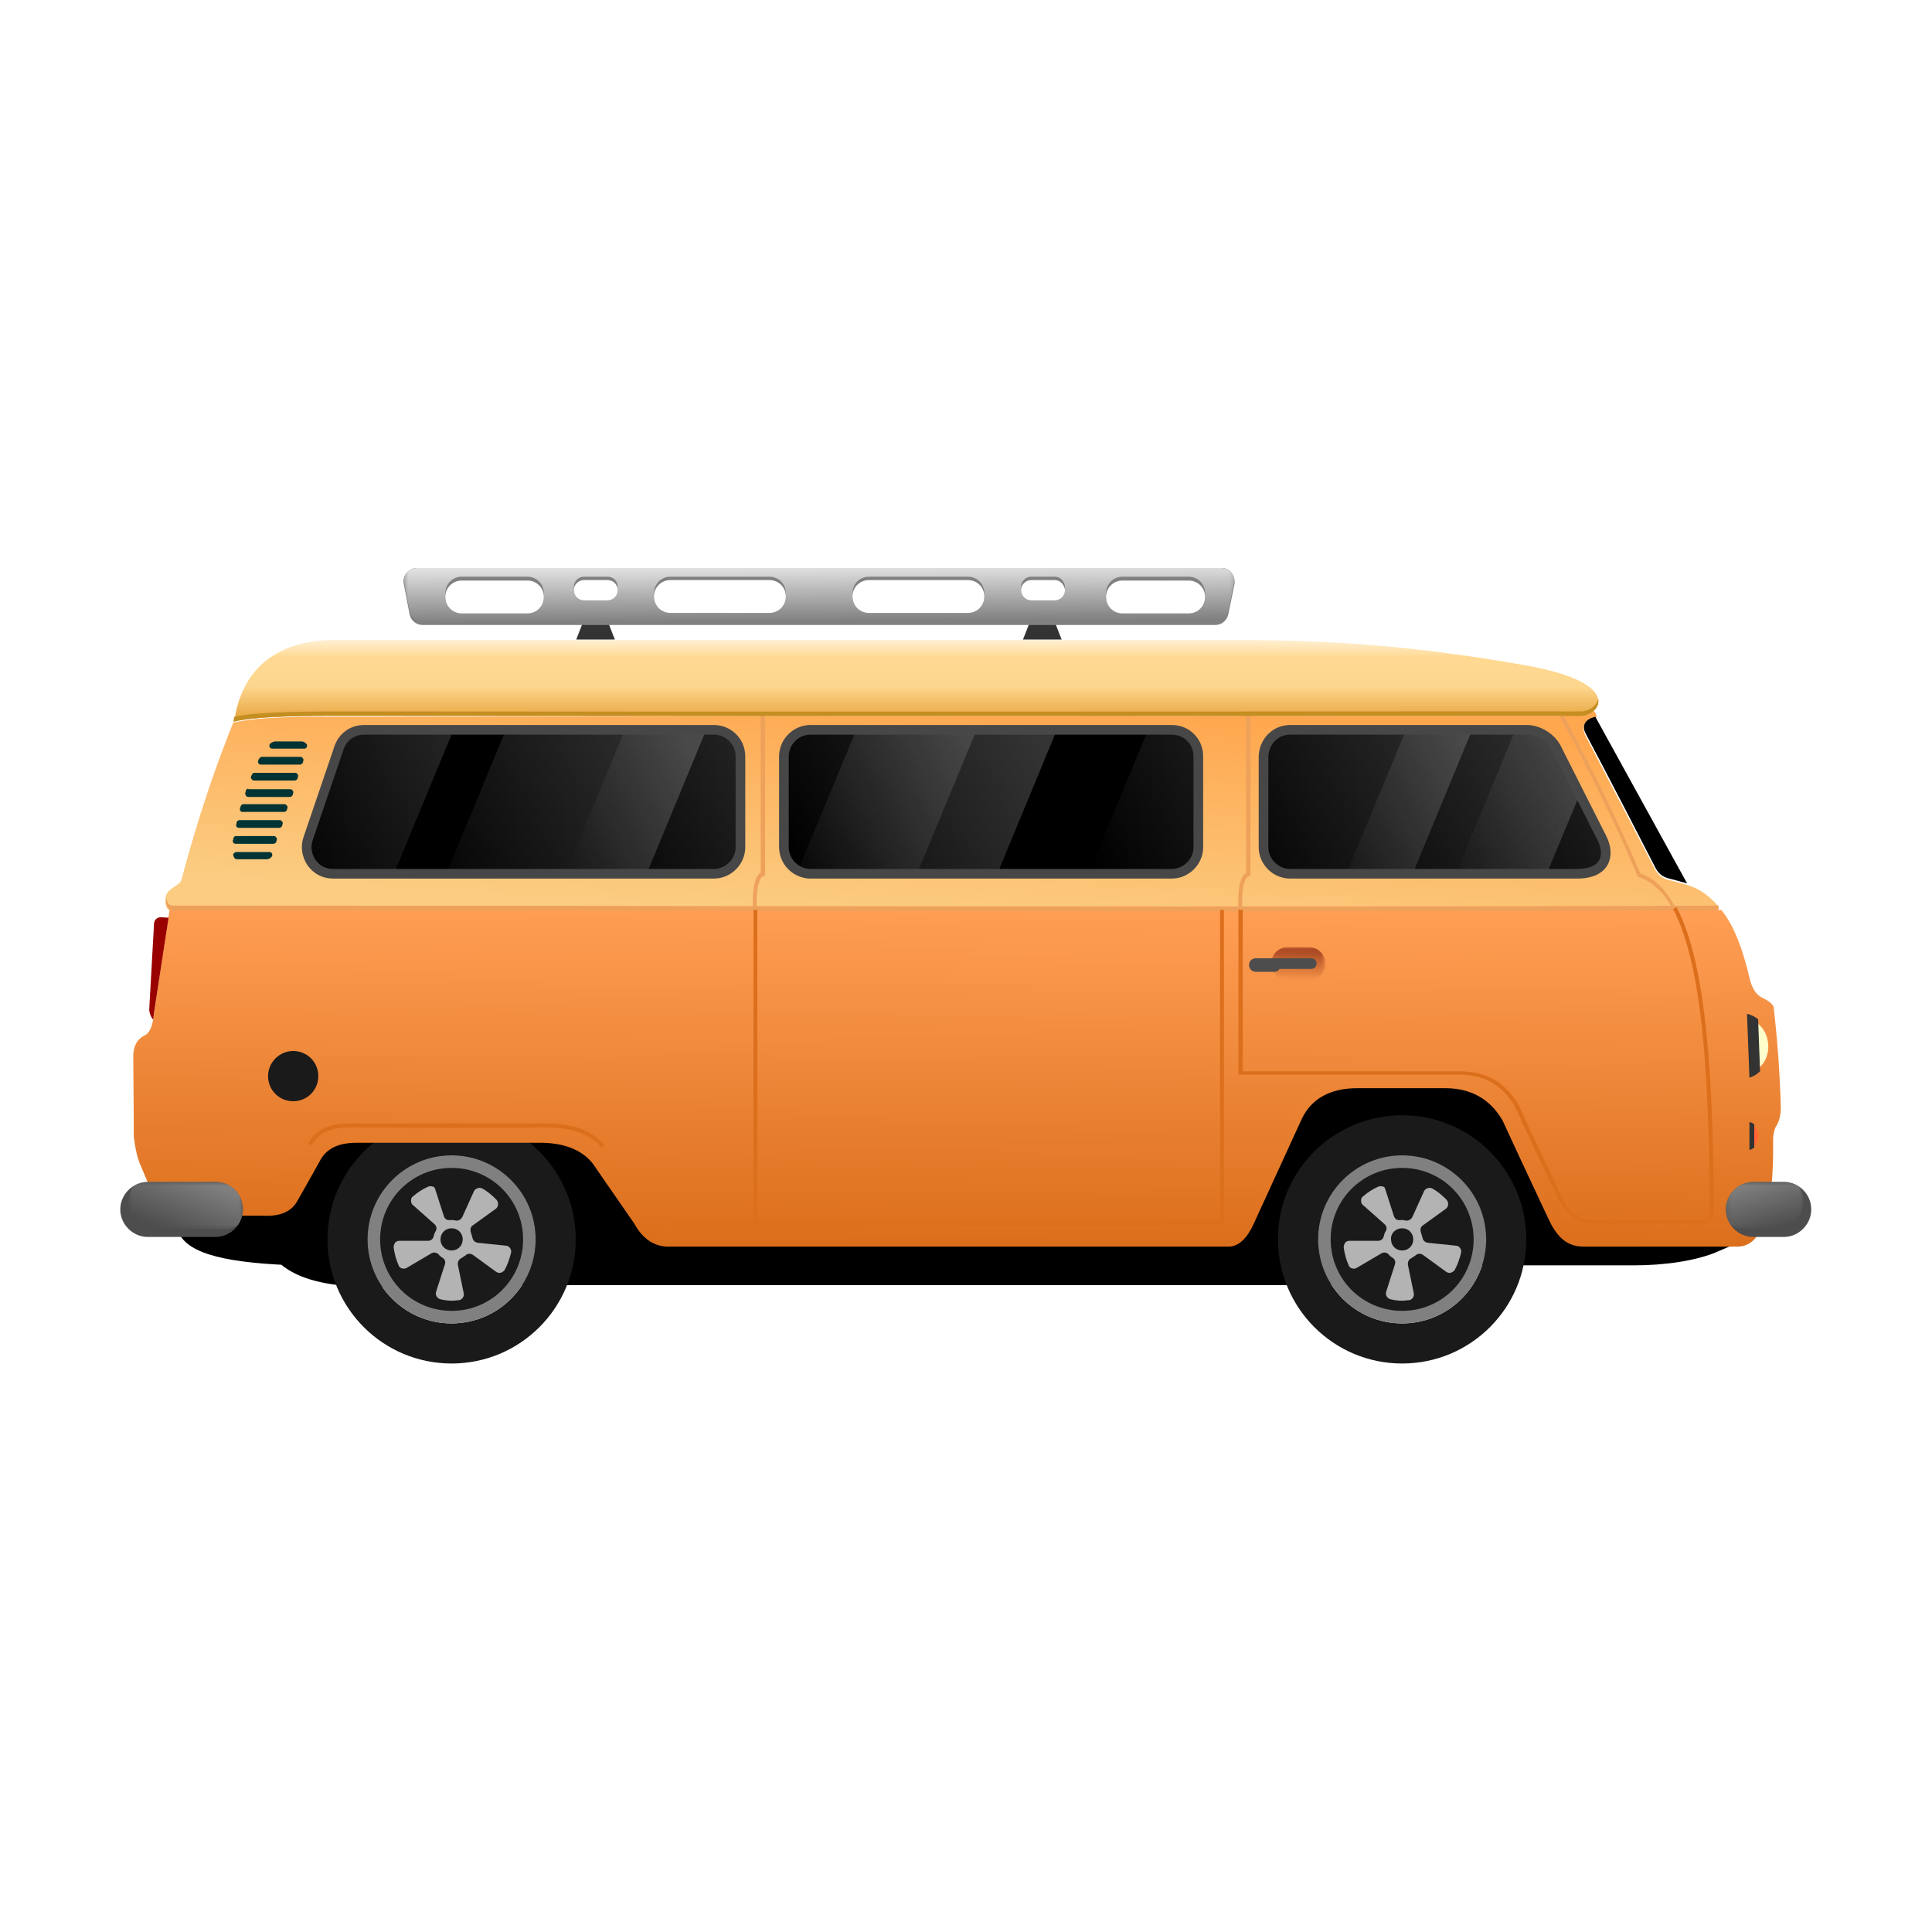 <svg id="eXp2NL6Fsdn1" xmlns="http://www.w3.org/2000/svg" xmlns:xlink="http://www.w3.org/1999/xlink" viewBox="0 0 400 400" shape-rendering="geometricPrecision" text-rendering="geometricPrecision"><defs><path id="eXp2NL6Fsdn2" d="M242.6,151.1L167.8,151.1C164.8,151.1,162.3,153.6,162.3,156.6L162.3,175.4C162.3,178.4,164.8,180.9,167.8,180.9L242.6,180.9C245.6,180.9,248.1,178.4,248.1,175.4L248.1,156.6C248.1,153.5,245.7,151.1,242.6,151.1Z"/><path id="eXp2NL6Fsdn3" d="M147.8,151.1L75.4,151.1C73,151.1,71,152.5,70.2,154.8L63.8,173.6C63.2,175.3,63.5,177.1,64.5,178.6C65.6,180.1,67.1,180.9,69,180.9L147.8,180.9C150.8,180.9,153.3,178.4,153.3,175.4L153.3,156.6C153.3,153.5,150.8,151.1,147.8,151.1L147.8,151.1Z"/><path id="eXp2NL6Fsdn4" d="M267.1,151.1L316.1,151.1C318.5,151.1,321.1,152.7,322.2,154.8L331.7,173.6C333.3,176.8,332.7,180.9,326.5,180.9L267.1,180.9C264.1,180.9,261.6,178.4,261.6,175.4L261.6,156.6C261.7,153.5,264.1,151.1,267.1,151.1L267.1,151.1Z"/><path id="eXp2NL6Fsdn5" d="M251.6,129.4L87.5,129.4C86.2,129.4,85.1,128.5,84.8,127.2L83.6,120.9C83.4,120.1,83.6,119.3,84.2,118.6C84.7,118,85.5,117.6,86.3,117.6L252.9,117.6C253.7,117.6,254.5,117.9,255,118.6C255.5,119.3,255.7,120,255.6,120.9L254.3,127.2C254,128.5,252.9,129.4,251.6,129.4L251.6,129.4ZM218.4,120.1L213.5,120.1C212.4,120.1,211.4,121,211.4,122.2L211.4,122.2C211.4,123.3,212.3,124.3,213.5,124.3L218.4,124.3C219.5,124.3,220.5,123.4,220.5,122.2L220.5,122.2C220.4,121.1,219.5,120.1,218.4,120.1ZM125.8,120.1L120.9,120.1C119.8,120.1,118.8,121,118.8,122.2L118.8,122.2C118.8,123.3,119.7,124.3,120.9,124.3L125.8,124.3C126.9,124.3,127.9,123.4,127.9,122.2L127.9,122.2C127.9,121.1,127,120.1,125.8,120.1ZM246.1,127C248,127,249.5,125.5,249.5,123.6C249.5,121.7,248,120.2,246.1,120.2L232.4,120.2C230.5,120.2,229,121.7,229,123.6C229,125.5,230.5,127,232.4,127L246.1,127ZM109.2,127C111.1,127,112.6,125.5,112.6,123.6C112.6,121.7,111.1,120.2,109.2,120.2L95.6,120.2C93.7,120.2,92.2,121.7,92.2,123.6C92.2,125.5,93.7,127,95.6,127L109.2,127ZM138.8,120.1C136.9,120.1,135.4,121.6,135.4,123.5C135.4,125.4,136.9,126.9,138.8,126.9L159.3,126.9C161.2,126.9,162.7,125.4,162.7,123.5C162.7,121.6,161.2,120.1,159.3,120.1L138.8,120.1ZM179.9,120.1C178,120.1,176.5,121.6,176.5,123.5C176.5,125.4,178,126.9,179.9,126.9L200.4,126.9C202.3,126.9,203.8,125.4,203.8,123.5C203.8,121.6,202.3,120.1,200.4,120.1L179.9,120.1Z"/><linearGradient id="eXp2NL6Fsdn24-fill" x1="197.743" y1="144.85" x2="194.767" y2="191.011" spreadMethod="pad" gradientUnits="userSpaceOnUse"><stop id="eXp2NL6Fsdn24-fill-0" offset="0%" stop-color="rgb(255,167,79)"/><stop id="eXp2NL6Fsdn24-fill-1" offset="100%" stop-color="rgb(251,204,129)"/></linearGradient><linearGradient id="eXp2NL6Fsdn25-fill" x1="198.422" y1="188.377" x2="197.874" y2="258.106" spreadMethod="pad" gradientUnits="userSpaceOnUse"><stop id="eXp2NL6Fsdn25-fill-0" offset="0%" stop-color="rgb(255,158,84)"/><stop id="eXp2NL6Fsdn25-fill-1" offset="100%" stop-color="rgb(219,110,27)"/></linearGradient><linearGradient id="eXp2NL6Fsdn26-fill" x1="189.648" y1="149.336" x2="189.648" y2="132.417" spreadMethod="pad" gradientUnits="userSpaceOnUse"><stop id="eXp2NL6Fsdn26-fill-0" offset="0%" stop-color="rgb(230,161,58)"/><stop id="eXp2NL6Fsdn26-fill-1" offset="41.96%" stop-color="rgb(253,214,141)"/><stop id="eXp2NL6Fsdn26-fill-2" offset="78.04%" stop-color="rgb(255,217,146)"/><stop id="eXp2NL6Fsdn26-fill-3" offset="100%" stop-color="rgb(255,240,212)"/></linearGradient><linearGradient id="eXp2NL6Fsdn34-fill" x1="9.568" y1="10.687" x2="14.089" y2="-0.979" spreadMethod="pad" gradientUnits="userSpaceOnUse"><stop id="eXp2NL6Fsdn34-fill-0" offset="0%" stop-color="rgba(255,255,255,0)"/><stop id="eXp2NL6Fsdn34-fill-1" offset="100%" stop-color="rgb(255,255,255)"/></linearGradient><linearGradient id="eXp2NL6Fsdn40-fill" x1="9.465" y1="9.868" x2="6.565" y2="-0.143" spreadMethod="pad" gradientUnits="userSpaceOnUse"><stop id="eXp2NL6Fsdn40-fill-0" offset="0%" stop-color="rgba(255,255,255,0)"/><stop id="eXp2NL6Fsdn40-fill-1" offset="100%" stop-color="rgb(255,255,255)"/></linearGradient><linearGradient id="eXp2NL6Fsdn48-fill" x1="5.527" y1="6.812" x2="5.737" y2="-0.034" spreadMethod="pad" gradientUnits="userSpaceOnUse"><stop id="eXp2NL6Fsdn48-fill-0" offset="0%" stop-color="rgba(255,255,255,0)"/><stop id="eXp2NL6Fsdn48-fill-1" offset="100%" stop-color="rgb(255,255,255)"/></linearGradient><linearGradient id="eXp2NL6Fsdn74-fill" x1="3.974" y1="58.48" x2="61.155" y2="27.963" spreadMethod="pad" gradientUnits="userSpaceOnUse"><stop id="eXp2NL6Fsdn74-fill-0" offset="0%" stop-color="rgba(255,255,255,0)"/><stop id="eXp2NL6Fsdn74-fill-1" offset="100%" stop-color="rgba(255,255,255,0.2)"/></linearGradient><linearGradient id="eXp2NL6Fsdn78-fill" x1="3.967" y1="58.526" x2="61.148" y2="28.011" spreadMethod="pad" gradientUnits="userSpaceOnUse"><stop id="eXp2NL6Fsdn78-fill-0" offset="0%" stop-color="rgba(255,255,255,0)"/><stop id="eXp2NL6Fsdn78-fill-1" offset="100%" stop-color="rgba(255,255,255,0.2)"/></linearGradient><linearGradient id="eXp2NL6Fsdn82-fill" x1="4.002" y1="58.483" x2="61.183" y2="27.968" spreadMethod="pad" gradientUnits="userSpaceOnUse"><stop id="eXp2NL6Fsdn82-fill-0" offset="0%" stop-color="rgba(255,255,255,0)"/><stop id="eXp2NL6Fsdn82-fill-1" offset="100%" stop-color="rgba(255,255,255,0.2)"/></linearGradient><linearGradient id="eXp2NL6Fsdn95-fill" x1="3.939" y1="58.48" x2="61.122" y2="27.963" spreadMethod="pad" gradientUnits="userSpaceOnUse"><stop id="eXp2NL6Fsdn95-fill-0" offset="0%" stop-color="rgba(255,255,255,0)"/><stop id="eXp2NL6Fsdn95-fill-1" offset="100%" stop-color="rgba(255,255,255,0.2)"/></linearGradient><linearGradient id="eXp2NL6Fsdn99-fill" x1="3.933" y1="58.526" x2="61.114" y2="28.011" spreadMethod="pad" gradientUnits="userSpaceOnUse"><stop id="eXp2NL6Fsdn99-fill-0" offset="0%" stop-color="rgba(255,255,255,0)"/><stop id="eXp2NL6Fsdn99-fill-1" offset="100%" stop-color="rgba(255,255,255,0.2)"/></linearGradient><linearGradient id="eXp2NL6Fsdn103-fill" x1="4.005" y1="58.483" x2="61.186" y2="27.968" spreadMethod="pad" gradientUnits="userSpaceOnUse"><stop id="eXp2NL6Fsdn103-fill-0" offset="0%" stop-color="rgba(255,255,255,0)"/><stop id="eXp2NL6Fsdn103-fill-1" offset="100%" stop-color="rgba(255,255,255,0.2)"/></linearGradient><linearGradient id="eXp2NL6Fsdn116-fill" x1="4.005" y1="58.534" x2="61.188" y2="28.018" spreadMethod="pad" gradientUnits="userSpaceOnUse"><stop id="eXp2NL6Fsdn116-fill-0" offset="0%" stop-color="rgba(255,255,255,0)"/><stop id="eXp2NL6Fsdn116-fill-1" offset="100%" stop-color="rgba(255,255,255,0.2)"/></linearGradient><linearGradient id="eXp2NL6Fsdn120-fill" x1="4.009" y1="58.526" x2="61.19" y2="28.011" spreadMethod="pad" gradientUnits="userSpaceOnUse"><stop id="eXp2NL6Fsdn120-fill-0" offset="0%" stop-color="rgba(255,255,255,0)"/><stop id="eXp2NL6Fsdn120-fill-1" offset="100%" stop-color="rgba(255,255,255,0.2)"/></linearGradient><linearGradient id="eXp2NL6Fsdn124-fill" x1="4.018" y1="58.483" x2="61.199" y2="27.968" spreadMethod="pad" gradientUnits="userSpaceOnUse"><stop id="eXp2NL6Fsdn124-fill-0" offset="0%" stop-color="rgba(255,255,255,0)"/><stop id="eXp2NL6Fsdn124-fill-1" offset="100%" stop-color="rgba(255,255,255,0.2)"/></linearGradient><linearGradient id="eXp2NL6Fsdn140-fill" x1="85.991" y1="11.782" x2="85.924" y2="-0.029" spreadMethod="pad" gradientUnits="userSpaceOnUse"><stop id="eXp2NL6Fsdn140-fill-0" offset="0%" stop-color="rgba(255,255,255,0)"/><stop id="eXp2NL6Fsdn140-fill-1" offset="100%" stop-color="rgb(255,255,255)"/></linearGradient></defs><g id="eXp2NL6Fsdn6"><g id="eXp2NL6Fsdn7"><path id="eXp2NL6Fsdn8" d="M338.3,260.8L284.2,260.8C281.2,263.6,277.1,264.9,273.1,264.9L95,264.9C82.2,264.9,66.2,267.2,58.7,260.7C46.7,260.1,37.7,258.3,37.7,253C37.7,252.5,37.7,252.1,37.7,251.6L54.6,251.6C58.3,251.8,60.7,250.7,61.9,248.3C61.9,248.3,63.4,245.7,66.3,240.5C67.6,237.8,70.1,236.5,74,236.5C86.5,236.5,99,236.5,111.5,236.5C116.8,236.4,120.7,237.9,123,240.9C123,240.9,125.8,245,131.5,253.2C133.3,256.5,135.8,258.1,138.9,258L254.3,258C256.5,258.1,258.3,256.5,259.8,253.2L269.7,231.6C271.8,227.1,276,225.2,281.2,225.2C287.8,225.2,293.3,225.2,299.4,225.2C304.7,225.2,308.7,227.4,311.3,231.9C311.3,231.9,314.5,238.9,321,252.7C323,256.8,325.3,258,328.1,258L355.3,258C350.9,259.9,344.5,260.8,338.3,260.8L338.3,260.8Z" clip-rule="evenodd" fill="rgb(0,0,0)" fill-rule="evenodd" stroke="rgb(0,0,0)" stroke-width="2.355" stroke-miterlimit="112.486"/><g id="eXp2NL6Fsdn9"><g id="eXp2NL6Fsdn10"><path id="eXp2NL6Fsdn11" d="M93.5,230.9C107.7,230.9,119.2,242.4,119.2,256.6C119.2,270.8,107.7,282.3,93.5,282.3C79.3,282.3,67.8,270.8,67.8,256.6C67.8,242.4,79.3,230.9,93.5,230.9ZM93.5,239.2C103.1,239.2,110.9,247,110.9,256.6C110.9,266.2,103.1,274,93.5,274C83.9,274,76.1,266.2,76.1,256.6C76.1,247,83.9,239.2,93.5,239.2Z" clip-rule="evenodd" fill="rgb(26,26,26)" fill-rule="evenodd" stroke="none" stroke-width="1"/><path id="eXp2NL6Fsdn12" d="M93.5,239.2C103.1,239.2,110.9,247,110.9,256.6C110.9,266.2,103.1,274,93.5,274C83.9,274,76.1,266.2,76.1,256.6C76.1,247,83.9,239.2,93.5,239.2Z" clip-rule="evenodd" fill="rgb(128,128,128)" fill-rule="evenodd" stroke="none" stroke-width="1"/><path id="eXp2NL6Fsdn13" d="M93.5,241.8C101.7,241.8,108.3,248.4,108.3,256.6C108.3,264.8,101.7,271.4,93.5,271.4C85.3,271.4,78.7,264.8,78.7,256.6C78.7,248.4,85.3,241.8,93.5,241.8Z" clip-rule="evenodd" fill="rgb(26,26,26)" fill-rule="evenodd" stroke="none" stroke-width="1"/><path id="eXp2NL6Fsdn14" d="M90.1,246.2L91.9,251.8C92.1,252.4,92.6,252.7,93.2,252.6C93.3,252.6,93.4,252.6,93.5,252.6C93.8,252.6,94,252.6,94.3,252.7C94.9,252.8,95.4,252.5,95.7,252L98.1,246.7C98.2,246.4,98.5,246.1,98.9,246C99.2,245.9,99.6,245.9,99.9,246.1C101,246.7,101.9,247.5,102.8,248.4C103,248.7,103.2,249,103.1,249.4C103.1,249.8,102.9,250.1,102.6,250.3L97.9,253.7C97.4,254,97.3,254.6,97.5,255.2C97.6,255.5,97.7,255.9,97.8,256.2C97.9,256.8,98.3,257.2,98.9,257.3L104.7,257.9C105.1,257.9,105.4,258.1,105.6,258.4C105.8,258.7,105.9,259,105.8,259.4C105.5,260.6,105.1,261.8,104.5,262.9C104.3,263.2,104,263.4,103.7,263.5C103.3,263.6,103,263.5,102.7,263.3L97.9,259.8C97.4,259.5,96.8,259.5,96.4,259.9C96.1,260.1,95.8,260.3,95.5,260.5C95,260.7,94.7,261.3,94.8,261.9L96,267.7C96.1,268.1,96,268.4,95.8,268.7C95.6,269,95.3,269.2,94.9,269.2C94.5,269.2,94.1,269.3,93.7,269.3C92.8,269.3,92,269.2,91.2,269C90.8,268.9,90.6,268.7,90.4,268.4C90.2,268.1,90.2,267.7,90.3,267.4L92.1,261.8C92.3,261.2,92.1,260.7,91.6,260.4C91.3,260.2,91,260,90.8,259.7C90.4,259.3,89.8,259.2,89.3,259.5L84.2,262.5C83.9,262.7,83.5,262.7,83.2,262.6C82.9,262.5,82.6,262.3,82.5,261.9C82,260.8,81.7,259.6,81.5,258.3C81.5,257.9,81.6,257.6,81.8,257.3C82,257,82.4,256.9,82.7,256.9L88.6,256.9C89.2,256.9,89.7,256.5,89.8,255.9C89.9,255.5,90,255.2,90.2,254.9C90.5,254.4,90.4,253.8,89.9,253.4L85.5,249.5C85.2,249.3,85.1,248.9,85.1,248.6C85.1,248.2,85.2,247.9,85.5,247.7C86.4,246.9,87.5,246.2,88.6,245.7C88.9,245.6,89.3,245.5,89.6,245.7C89.7,245.6,90,245.8,90.1,246.2L90.1,246.2Z" clip-rule="evenodd" fill="rgb(179,179,179)" fill-rule="evenodd" stroke="none" stroke-width="1"/><path id="eXp2NL6Fsdn15" d="M93.5,254.3C94.8,254.3,95.8,255.3,95.8,256.6C95.8,257.9,94.8,258.9,93.5,258.9C92.2,258.9,91.2,257.9,91.2,256.6C91.2,255.3,92.2,254.3,93.5,254.3Z" clip-rule="evenodd" fill="rgb(26,26,26)" fill-rule="evenodd" stroke="none" stroke-width="1"/></g><g id="eXp2NL6Fsdn16"><path id="eXp2NL6Fsdn17" d="M290.3,230.9C304.5,230.9,316,242.4,316,256.6C316,270.8,304.5,282.3,290.3,282.3C276.1,282.3,264.6,270.8,264.6,256.6C264.5,242.4,276.1,230.9,290.3,230.9ZM290.3,239.2C299.9,239.2,307.7,247,307.7,256.6C307.7,266.2,299.9,274,290.3,274C280.7,274,272.9,266.2,272.9,256.6C272.9,247,280.7,239.2,290.3,239.2Z" clip-rule="evenodd" fill="rgb(26,26,26)" fill-rule="evenodd" stroke="none" stroke-width="1"/><path id="eXp2NL6Fsdn18" d="M290.3,239.2C299.9,239.2,307.7,247,307.7,256.6C307.7,266.2,299.9,274,290.3,274C280.7,274,272.9,266.2,272.9,256.6C272.9,247,280.7,239.2,290.3,239.2Z" clip-rule="evenodd" fill="rgb(128,128,128)" fill-rule="evenodd" stroke="none" stroke-width="1"/><path id="eXp2NL6Fsdn19" d="M290.3,241.8C298.5,241.8,305.1,248.4,305.1,256.6C305.1,264.8,298.5,271.4,290.3,271.4C282.1,271.4,275.5,264.8,275.5,256.6C275.5,248.4,282.1,241.8,290.3,241.8Z" clip-rule="evenodd" fill="rgb(26,26,26)" fill-rule="evenodd" stroke="none" stroke-width="1"/><path id="eXp2NL6Fsdn20" d="M286.8,246.2L288.6,251.8C288.8,252.4,289.3,252.7,289.9,252.6C290,252.6,290.1,252.6,290.2,252.6C290.5,252.6,290.7,252.6,291,252.7C291.6,252.8,292.1,252.5,292.4,252L294.8,246.7C294.9,246.4,295.2,246.1,295.6,246C295.9,245.9,296.3,245.9,296.6,246.1C297.7,246.7,298.6,247.5,299.5,248.4C299.7,248.7,299.9,249,299.8,249.4C299.8,249.8,299.6,250.1,299.3,250.3L294.6,253.7C294.1,254,294,254.6,294.2,255.2C294.3,255.5,294.4,255.9,294.5,256.2C294.6,256.8,295,257.2,295.6,257.3L301.4,257.9C301.8,257.9,302.1,258.1,302.3,258.4C302.5,258.7,302.6,259,302.5,259.4C302.2,260.6,301.8,261.8,301.2,262.9C301,263.2,300.7,263.4,300.4,263.5C300,263.6,299.7,263.5,299.4,263.3L294.6,259.8C294.1,259.5,293.5,259.5,293.1,259.9C292.8,260.1,292.5,260.3,292.2,260.5C291.7,260.7,291.4,261.3,291.5,261.9L292.7,267.7C292.8,268.1,292.7,268.4,292.5,268.7C292.3,269,292,269.2,291.6,269.2C291.2,269.2,290.8,269.3,290.4,269.3C289.5,269.3,288.7,269.2,287.9,269C287.5,268.9,287.3,268.7,287.1,268.4C286.9,268.1,286.9,267.7,287,267.4L288.8,261.8C289,261.2,288.8,260.7,288.3,260.4C288,260.2,287.7,260,287.5,259.7C287.1,259.3,286.5,259.2,286,259.5L280.9,262.5C280.6,262.7,280.2,262.7,279.9,262.6C279.6,262.5,279.3,262.3,279.2,261.9C278.7,260.8,278.4,259.6,278.2,258.3C278.2,257.9,278.3,257.6,278.5,257.3C278.7,257,279.1,256.9,279.4,256.9L285.3,256.9C285.9,256.9,286.4,256.5,286.5,255.9C286.6,255.5,286.7,255.2,286.9,254.9C287.2,254.4,287.1,253.8,286.6,253.4L282.2,249.5C281.9,249.3,281.8,248.9,281.8,248.6C281.8,248.2,281.9,247.9,282.2,247.7C283.1,246.9,284.2,246.2,285.3,245.7C285.6,245.6,286,245.5,286.3,245.7C286.5,245.6,286.7,245.8,286.8,246.2L286.8,246.2Z" clip-rule="evenodd" fill="rgb(179,179,179)" fill-rule="evenodd" stroke="none" stroke-width="1"/><path id="eXp2NL6Fsdn21" d="M290.3,254.3C291.6,254.3,292.6,255.3,292.6,256.6C292.6,257.9,291.6,258.9,290.3,258.9C289,258.9,288,257.9,288,256.6C287.9,255.3,289,254.3,290.3,254.3Z" clip-rule="evenodd" fill="rgb(26,26,26)" fill-rule="evenodd" stroke="none" stroke-width="1"/></g></g></g><g id="eXp2NL6Fsdn22"><g id="eXp2NL6Fsdn23"><path id="eXp2NL6Fsdn24" d="M323.1,148.2C326.9,148.1,329.2,147.7,330,147.2C330.3,147.5,330.5,147.9,330.6,148.4C328.2,148.9,327.4,150.1,328.1,152C328.1,152,332.9,161.2,342.5,179.7C343.2,181.1,344.2,181.9,345.5,182.2C350.3,183.4,352,183.8,355.1,186.9C355.9,187.7,356.1,188.7,355.1,188.7C255.9,189.1,149.8,188.7,35.7,188.7C34.1,188.7,34,186.1,34.5,185.1C35.3,183.6,37.4,183.3,37.6,182C40.8,170,44.4,159.2,48.3,149.6C54.3,148.3,63.1,148.4,69.2,148.4C238.5,148.2,323.1,148.2,323.1,148.2L323.1,148.2Z" clip-rule="evenodd" fill="url(#eXp2NL6Fsdn24-fill)" fill-rule="evenodd" stroke="none" stroke-width="1"/><path id="eXp2NL6Fsdn25" d="M35.1,188.4L31.9,209.6C31.7,212.1,31.1,213.7,30.1,214.3C28.5,215,27.7,216.4,27.6,218.3C27.6,224,27.7,229.6,27.7,235.3C28,237.9,28.5,240,29.2,241.5C29.2,241.5,30.2,243.9,32.2,248.6C33.1,250.9,34.5,251.9,36.4,251.7C41.9,251.7,49.1,251.7,54.4,251.7C58.1,251.9,60.5,250.8,61.7,248.4C61.7,248.4,63.2,245.8,66.1,240.6C67.4,237.9,69.9,236.6,73.8,236.6C86.3,236.6,98.8,236.6,111.3,236.6C116.6,236.5,120.5,238,122.8,241C122.8,241,125.6,245.1,131.3,253.3C133.1,256.6,135.6,258.2,138.7,258.1L254.1,258.1C256.3,258.2,258.1,256.6,259.6,253.3L269.5,231.7C271.6,227.2,275.8,225.3,281,225.3C287.6,225.3,293.1,225.3,299.2,225.3C304.5,225.3,308.5,227.5,311.1,232C311.1,232,314.3,239,320.8,252.8C322.8,256.9,325.1,258.1,327.9,258.1L359.7,258.1C364.8,258.1,367.3,251.1,367.1,235.9C367.1,235,367.3,234.1,367.6,233.4C368.4,232.2,368.7,230.8,368.7,229.2C368.5,222.3,368,215.3,367.2,208.4C366.9,207.8,366.2,207.2,364.9,206.6C363.6,206,362.7,204.6,362.2,202.4C360.8,196.4,359,191.8,356.7,188.8C356.6,188.7,356.5,188.5,356.4,188.4L35.1,188.4L35.1,188.4Z" clip-rule="evenodd" fill="url(#eXp2NL6Fsdn25-fill)" fill-rule="evenodd" stroke="none" stroke-width="1"/><path id="eXp2NL6Fsdn26" d="M69.3,148.2C172.1,148.3,258.1,148.2,327.3,148.2C331,148.2,336.6,141.5,316.1,137.8C289.4,133,270.4,132.5,255.1,132.5C123.5,132.5,76.2,132.5,69.4,132.5C56.8,132.5,49.9,139,48.5,149.4C52.1,148.5,59.1,148.2,69.3,148.2L69.3,148.2Z" clip-rule="evenodd" fill="url(#eXp2NL6Fsdn26-fill)" fill-rule="evenodd" stroke="none" stroke-width="1"/></g><path id="eXp2NL6Fsdn27" d="M60.7,217.6C63.6,217.6,65.9,219.9,65.9,222.8C65.9,225.7,63.6,228,60.7,228C57.8,228,55.5,225.7,55.5,222.8C55.5,219.9,57.9,217.6,60.7,217.6Z" clip-rule="evenodd" fill="rgb(26,26,26)" fill-rule="evenodd" stroke="none" stroke-width="1"/><path id="eXp2NL6Fsdn28" d="M62.4,153.5L57,153.5C56.7,153.5,56.3,153.7,56,153.9C55.8,154.1,55.7,154.3,55.8,154.6C55.9,154.9,56.1,155,56.4,155L63,155C63.2,155,63.4,154.9,63.5,154.7C63.6,154.5,63.6,154.3,63.5,154.1C63.5,154.1,63.5,154,63.4,154C63.2,153.7,62.8,153.5,62.4,153.5L62.4,153.5ZM53.7,157C53.6,157.1,53.5,157.3,53.5,157.4C53.4,157.6,53.4,157.8,53.5,158C53.6,158.2,53.8,158.3,54,158.3L62.1,158.3C62.4,158.3,62.6,158.1,62.7,157.9L62.8,157.5C62.9,157.3,62.8,157.1,62.7,157C62.6,156.8,62.4,156.7,62.2,156.7L54.2,156.7C54,156.7,53.9,156.8,53.7,157ZM52.2,160.3C52.1,160.4,52.1,160.6,52,160.7C51.9,160.9,51.9,161.1,52.1,161.3C52.2,161.5,52.4,161.6,52.6,161.6L61,161.6C61.3,161.6,61.5,161.4,61.6,161.2L61.7,160.8C61.8,160.6,61.7,160.4,61.6,160.3C61.5,160.1,61.3,160,61.1,160L52.7,160C52.5,160,52.3,160.1,52.2,160.3ZM50.9,163.7C50.9,163.8,50.8,164,50.8,164.1C50.7,164.3,50.8,164.5,50.9,164.7C51,164.9,51.2,165,51.4,165L60,165C60.3,165,60.5,164.8,60.6,164.6L60.7,164.2C60.8,164,60.7,163.8,60.6,163.7C60.5,163.5,60.3,163.4,60.1,163.4L51.5,163.4C51.2,163.2,51,163.4,50.9,163.7L50.9,163.7ZM49.8,167C49.8,167.1,49.7,167.3,49.7,167.4C49.6,167.6,49.7,167.8,49.8,167.9C49.9,168.1,50.1,168.1,50.3,168.1L58.8,168.1C59.1,168.1,59.3,167.9,59.4,167.7L59.5,167.3C59.6,167.1,59.5,166.9,59.4,166.8C59.3,166.6,59.1,166.5,58.9,166.5L50.3,166.5C50.1,166.5,49.9,166.7,49.8,167L49.8,167ZM49,170.3C49,170.4,48.9,170.6,48.9,170.7C48.9,170.9,48.9,171.1,49,171.2C49.1,171.3,49.3,171.4,49.5,171.4L57.8,171.4C58.1,171.4,58.3,171.2,58.4,171L58.5,170.6C58.6,170.4,58.5,170.2,58.4,170.1C58.3,169.9,58.1,169.8,57.9,169.8L49.6,169.8C49.3,169.8,49,170,49,170.3L49,170.3ZM48.3,173.6C48.3,173.7,48.3,173.9,48.2,174C48.2,174.2,48.2,174.3,48.3,174.5C48.4,174.6,48.6,174.7,48.8,174.7L56.6,174.7C56.9,174.7,57.1,174.5,57.2,174.3L57.3,173.9C57.4,173.7,57.3,173.5,57.2,173.4C57.1,173.2,56.9,173.1,56.7,173.1L48.8,173.1C48.6,173.1,48.4,173.3,48.3,173.6ZM48.3,177.1C48.4,177.6,48.7,177.9,49,177.9L55.2,177.9C55.7,177.9,56,177.7,56.3,177.3C56.4,177.1,56.4,176.9,56.3,176.7C56.2,176.5,56,176.4,55.8,176.4L49,176.4C48.8,176.4,48.6,176.5,48.5,176.6C48.3,176.8,48.2,176.9,48.3,177.1L48.3,177.1Z" clip-rule="evenodd" fill="rgb(0,51,51)" fill-rule="evenodd" stroke="none" stroke-width="1"/><g id="eXp2NL6Fsdn29"><path id="eXp2NL6Fsdn30" d="M44.6,244.7L30.6,244.7C27.5,244.7,24.9,247.3,24.9,250.4L24.9,250.4C24.9,253.5,27.5,256.1,30.6,256.1L44.6,256.1C47.7,256.1,50.3,253.5,50.3,250.4L50.3,250.4C50.3,247.2,47.8,244.7,44.6,244.7Z" clip-rule="evenodd" fill="rgb(77,77,77)" fill-rule="evenodd" stroke="none" stroke-width="1"/><g id="eXp2NL6Fsdn31" style="" clip-rule="evenodd" mask="url(#eXp2NL6Fsdn33)"><path id="eXp2NL6Fsdn32" d="M44.6,244.7L30.6,244.7C29.5,244.7,28.5,245,27.6,245.6C27,246.5,26.6,247.6,26.6,248.8L26.6,248.8C26.6,251.9,29.2,254.5,32.3,254.5L46.3,254.5C47.4,254.5,48.4,254.2,49.3,253.6C49.9,252.7,50.3,251.6,50.3,250.4L50.3,250.4C50.3,247.2,47.8,244.7,44.6,244.7Z" fill="rgb(128,128,128)" fill-rule="evenodd" stroke="none" stroke-width="1"/><mask id="eXp2NL6Fsdn33" mask-type="luminance"><rect id="eXp2NL6Fsdn34" width="23.7" height="9.8" rx="0" ry="0" transform="matrix(1 0 0 1 26.6 244.7)" clip-rule="evenodd" fill="url(#eXp2NL6Fsdn34-fill)" fill-rule="evenodd" stroke="none" stroke-width="1"/></mask></g></g><g id="eXp2NL6Fsdn35"><path id="eXp2NL6Fsdn36" d="M369.3,244.7L363,244.7C359.9,244.7,357.3,247.3,357.3,250.4L357.3,250.4C357.3,253.5,359.9,256.1,363,256.1L369.3,256.1C372.4,256.1,375,253.5,375,250.4L375,250.4C375,247.2,372.4,244.7,369.3,244.7Z" clip-rule="evenodd" fill="rgb(77,77,77)" fill-rule="evenodd" stroke="none" stroke-width="1"/><g id="eXp2NL6Fsdn37" style="" clip-rule="evenodd" mask="url(#eXp2NL6Fsdn39)"><path id="eXp2NL6Fsdn38" d="M369.3,244.7L363,244.7C359.9,244.7,357.3,247.3,357.3,250.4L357.3,250.4C357.3,251.6,357.7,252.7,358.3,253.6C359.2,254.2,360.2,254.5,361.4,254.5L367.7,254.5C370.8,254.5,373.4,251.9,373.4,248.8L373.4,248.8C373.4,247.6,373,246.5,372.4,245.6C371.5,245,370.4,244.7,369.3,244.7L369.3,244.7Z" fill="rgb(128,128,128)" fill-rule="evenodd" stroke="none" stroke-width="1"/><mask id="eXp2NL6Fsdn39" mask-type="luminance"><rect id="eXp2NL6Fsdn40" width="16.1" height="9.8" rx="0" ry="0" transform="matrix(1 0 0 1 357.3 244.7)" clip-rule="evenodd" fill="url(#eXp2NL6Fsdn40-fill)" fill-rule="evenodd" stroke="none" stroke-width="1"/></mask></g></g><g id="eXp2NL6Fsdn41"><path id="eXp2NL6Fsdn42" d="M364.3,221C365.5,219.9,366.2,218.2,366.1,216.4L366.1,216.4C366,214.5,365.2,212.9,363.9,211.9L364.3,221L364.3,221Z" clip-rule="evenodd" fill="rgb(255,255,204)" fill-rule="evenodd" stroke="none" stroke-width="1"/><path id="eXp2NL6Fsdn43" d="M362.2,223.1C363,222.9,363.8,222.4,364.4,221.8L364,211C363.3,210.5,362.6,210.1,361.7,209.9L362.2,223.1L362.2,223.1Z" clip-rule="evenodd" fill="rgb(51,51,51)" fill-rule="evenodd" stroke="none" stroke-width="1"/></g><g id="eXp2NL6Fsdn44"><g id="eXp2NL6Fsdn45" style="" clip-rule="evenodd" mask="url(#eXp2NL6Fsdn47)"><path id="eXp2NL6Fsdn46" d="M271,196.1L266.6,196.1C264.7,196.1,263.2,197.6,263.2,199.5L263.2,199.5C263.2,201.4,264.7,202.9,266.6,202.9L271,202.9C272.9,202.9,274.4,201.4,274.4,199.5L274.4,199.5C274.4,197.6,272.9,196.1,271,196.1Z" fill="rgb(158,61,29)" fill-rule="evenodd" stroke="none" stroke-width="1"/><mask id="eXp2NL6Fsdn47" mask-type="luminance"><rect id="eXp2NL6Fsdn48" width="11.3" height="6.9" rx="0" ry="0" transform="matrix(1 0 0 1 263.1 196.1)" clip-rule="evenodd" fill="url(#eXp2NL6Fsdn48-fill)" fill-rule="evenodd" stroke="none" stroke-width="1"/></mask></g><path id="eXp2NL6Fsdn49" d="M271.5,198.4L263.8,198.4L261.1,198.4L260,198.4C259.2,198.4,258.6,199,258.6,199.8L258.6,199.8C258.6,200.6,259.2,201.2,260,201.2L263.8,201.2C264.3,201.2,264.7,201,264.9,200.6L271.5,200.6C272.1,200.6,272.6,200.1,272.6,199.5L272.6,199.5C272.6,198.9,272.1,198.4,271.5,198.4Z" clip-rule="evenodd" fill="rgb(77,77,77)" fill-rule="evenodd" stroke="none" stroke-width="1"/></g><path id="eXp2NL6Fsdn50" d="M34.9,190L33.3,189.9C32.6,189.9,32,190.4,31.9,191.1L30.9,208.9C30.9,209.7,31.2,210.5,31.7,211.1C31.8,210.7,31.8,210.2,31.9,209.6L34.9,190L34.9,190Z" clip-rule="evenodd" fill="rgb(153,0,0)" fill-rule="evenodd" stroke="none" stroke-width="1"/><g id="eXp2NL6Fsdn51"><path id="eXp2NL6Fsdn52" d="M363.2,237.2C363.7,236.7,364.1,236,364.1,235.2L364.1,235.2C364.1,234.4,363.8,233.6,363.2,233.2L363.2,237.2L363.2,237.2Z" clip-rule="evenodd" fill="rgb(255,102,51)" fill-rule="evenodd" stroke="none" stroke-width="1"/><path id="eXp2NL6Fsdn53" d="M362.2,238.1C362.6,238,362.9,237.8,363.2,237.6L363.2,232.8C362.9,232.5,362.6,232.4,362.2,232.3L362.2,238.1Z" clip-rule="evenodd" fill="rgb(51,51,51)" fill-rule="evenodd" stroke="none" stroke-width="1"/></g><g id="eXp2NL6Fsdn54"><polygon id="eXp2NL6Fsdn55" points="253,253.6 139.8,253.6 139.8,252.8 253,252.8" fill="rgb(220,111,28)" stroke="none" stroke-width="1"/><path id="eXp2NL6Fsdn56" d="M355.7,187.4C356,188,355.9,188.5,355.2,188.5C256,188.9,149.9,188.5,35.8,188.5C34.6,188.5,34.2,187,34.4,185.8C34.5,186.7,34.9,187.5,35.8,187.5C150,187.5,256,187.9,355.2,187.5C355.4,187.5,355.6,187.4,355.7,187.4Z" clip-rule="evenodd" fill="rgb(238,161,90)" fill-rule="evenodd" stroke="none" stroke-width="1"/><path id="eXp2NL6Fsdn57" d="M158.4,148.2L158.4,181.3L158.1,181.4C157.6,181.5,157.3,182.1,157,183.2C156.7,184.4,156.6,186.1,156.7,188.4L155.9,188.4C155.8,186.1,155.9,184.3,156.2,183C156.5,181.8,156.9,181,157.5,180.7L157.5,148.1L158.4,148.1L158.4,148.2Z" fill="rgb(238,161,90)" stroke="none" stroke-width="1"/><path id="eXp2NL6Fsdn58" d="M346.4,188.4C345.5,186.6,344.4,185.1,343.2,184C342,182.9,340.7,182,339.3,181.6L339.1,181.5L339,181.3C337.2,177,334.9,171.8,332.2,166.3C329.3,160.3,326,154,322.8,148L258.9,148L258.9,181.3L258.6,181.4C258.1,181.5,257.8,182.1,257.5,183.2C257.2,184.4,257.1,186.1,257.2,188.4L256.4,188.4C256.3,186.1,256.4,184.3,256.7,183C257,181.8,257.4,181,258,180.7L258,147.2C279.7,147.2,301.5,147.2,323.2,147.2L323.3,147.4C326.5,153.4,329.9,159.8,332.8,165.9C335.4,171.3,337.8,176.5,339.6,180.8C341.1,181.3,342.4,182.2,343.6,183.3C344.8,184.5,345.9,186.1,346.9,187.9L346.4,188.4L346.4,188.4Z" fill="rgb(238,161,90)" stroke="none" stroke-width="1"/><path id="eXp2NL6Fsdn59" d="M257.3,188.4L257.3,221.8C260.9,221.8,270.3,221.8,279.7,221.8C289.4,221.8,299.1,221.8,302.1,221.8C304.8,221.8,307.2,222.3,309.3,223.5C311.3,224.6,313,226.4,314.4,228.7L314.4,228.7C314.4,228.7,316.6,233.7,323.2,247.5C324.1,249.5,325.2,250.8,326.3,251.6C327.4,252.4,328.6,252.6,329.9,252.6L352.1,252.7C352.7,252.7,353.2,252.5,353.5,252.2C353.8,251.8,354,251.3,354,250.5C353.9,237.5,353.6,224.9,352.5,214C351.4,203.2,349.5,194.1,346.4,188.2L347.1,187.8C350.3,193.8,352.2,203,353.3,213.9C354.4,224.8,354.8,237.5,354.8,250.5L354.8,250.5C354.8,251.4,354.6,252.2,354.1,252.7C353.6,253.2,353,253.5,352.1,253.5L329.9,253.4C328.4,253.4,327.1,253.1,325.8,252.2C324.6,251.3,323.4,250,322.4,247.8C316.1,234.5,313.8,229.4,313.6,229C312.3,226.8,310.7,225.2,308.8,224.1C306.9,223,304.6,222.5,302,222.5C298.9,222.5,289.3,222.5,279.6,222.5C269.9,222.5,260.1,222.5,256.8,222.5L256.4,222.5L256.4,188.3L257.3,188.4L257.3,188.4Z" fill="rgb(220,111,28)" stroke="none" stroke-width="1"/><polygon id="eXp2NL6Fsdn60" points="156.8,188.4 156.8,253.2 156,253.2 156,188.4" fill="rgb(220,111,28)" stroke="none" stroke-width="1"/><polygon id="eXp2NL6Fsdn61" points="253.4,188.4 253.4,253.2 252.6,253.2 252.6,188.4" fill="rgb(220,111,28)" stroke="none" stroke-width="1"/><path id="eXp2NL6Fsdn62" d="M63.8,236.8C64.5,235.4,65.6,234.3,67.1,233.6C68.5,232.9,70.3,232.6,72.4,232.6L112.5,232.6C115.4,232.6,117.9,232.9,120,233.6C122.1,234.4,123.8,235.5,125.1,237.1L124.5,237.6C123.3,236.1,121.7,235.1,119.7,234.4C117.7,233.7,115.3,233.4,112.5,233.4C111.8,233.6,72.6,233.5,72.4,233.4C70.4,233.4,68.8,233.7,67.5,234.3C66.2,234.9,65.3,235.9,64.6,237.1L63.8,236.8Z" fill="rgb(220,111,28)" stroke="none" stroke-width="1"/><path id="eXp2NL6Fsdn63" d="M69.3,148.2C172.1,148.3,258.1,148.2,327.3,148.2C329.1,148.2,331.3,146.7,330.9,144.7C330.6,146.2,328.8,147.3,327.3,147.3C258.1,147.3,172.1,147.4,69.3,147.3C59.2,147.3,52.3,147.6,48.5,148.4C48.4,148.7,48.4,149.1,48.3,149.4C52.1,148.5,59.1,148.2,69.3,148.2Z" clip-rule="evenodd" fill="rgb(196,142,33)" fill-rule="evenodd" stroke="none" stroke-width="1"/></g></g><g id="eXp2NL6Fsdn64"><g id="eXp2NL6Fsdn65"><path id="eXp2NL6Fsdn66" d="M242.6,151.1L167.8,151.1C164.8,151.1,162.3,153.6,162.3,156.6L162.3,175.4C162.3,178.4,164.8,180.9,167.8,180.9L242.6,180.9C245.6,180.9,248.1,178.4,248.1,175.4L248.1,156.6C248.1,153.5,245.7,151.1,242.6,151.1Z" clip-rule="evenodd" fill="rgb(0,0,0)" fill-rule="evenodd" stroke="none" stroke-width="1"/><g id="eXp2NL6Fsdn67"><g id="eXp2NL6Fsdn68" style="" clip-path="url(#eXp2NL6Fsdn83)"><g id="eXp2NL6Fsdn69"><g id="eXp2NL6Fsdn70"><g id="eXp2NL6Fsdn71" style="" clip-rule="evenodd" mask="url(#eXp2NL6Fsdn73)"><polygon id="eXp2NL6Fsdn72" points="215.7,118.6 180.3,103.9 150.5,175.7 185.9,190.4" fill="rgb(255,255,255)" fill-rule="evenodd" stroke="none" stroke-width="1"/><mask id="eXp2NL6Fsdn73" mask-type="luminance"><rect id="eXp2NL6Fsdn74" width="65.2" height="86.5" rx="0" ry="0" transform="matrix(1 0 0 1 150.5 103.9)" clip-rule="evenodd" fill="url(#eXp2NL6Fsdn74-fill)" fill-rule="evenodd" stroke="none" stroke-width="1"/></mask></g><g id="eXp2NL6Fsdn75" style="" clip-rule="evenodd" mask="url(#eXp2NL6Fsdn77)"><polygon id="eXp2NL6Fsdn76" points="285.9,134.9 250.5,120.3 220.7,192 256.1,206.7" fill="rgb(255,255,255)" fill-rule="evenodd" stroke="none" stroke-width="1"/><mask id="eXp2NL6Fsdn77" mask-type="luminance"><rect id="eXp2NL6Fsdn78" width="65.2" height="86.5" rx="0" ry="0" transform="matrix(1 0 0 1 220.7 120.2)" clip-rule="evenodd" fill="url(#eXp2NL6Fsdn78-fill)" fill-rule="evenodd" stroke="none" stroke-width="1"/></mask></g><g id="eXp2NL6Fsdn79" style="" clip-rule="evenodd" mask="url(#eXp2NL6Fsdn81)"><polygon id="eXp2NL6Fsdn80" points="220.8,146.3 185.4,131.6 155.6,203.4 191.1,218.1" fill="rgb(255,255,255)" fill-rule="evenodd" stroke="none" stroke-width="1"/><mask id="eXp2NL6Fsdn81" mask-type="luminance"><rect id="eXp2NL6Fsdn82" width="65.2" height="86.5" rx="0" ry="0" transform="matrix(1 0 0 1 155.6 131.6)" clip-rule="evenodd" fill="url(#eXp2NL6Fsdn82-fill)" fill-rule="evenodd" stroke="none" stroke-width="1"/></mask></g></g></g><clipPath id="eXp2NL6Fsdn83"><use id="eXp2NL6Fsdn84" width="85.8" height="29.8" xlink:href="#eXp2NL6Fsdn2" fill="rgb(0,0,0)" stroke="none" stroke-width="1"/></clipPath></g></g><path id="eXp2NL6Fsdn85" d="M242.6,151.1L167.8,151.1C164.8,151.1,162.3,153.6,162.3,156.6L162.3,175.4C162.3,178.4,164.8,180.9,167.8,180.9L242.6,180.9C245.6,180.9,248.1,178.4,248.1,175.4L248.1,156.6C248.1,153.5,245.7,151.1,242.6,151.1Z" fill="none" stroke="rgb(71,71,71)" stroke-width="2" stroke-miterlimit="112.486"/></g><g id="eXp2NL6Fsdn86"><path id="eXp2NL6Fsdn87" d="M147.8,151.1L75.4,151.1C73,151.1,71,152.5,70.2,154.8L63.8,173.6C63.2,175.3,63.5,177.1,64.5,178.6C65.6,180.1,67.1,180.9,69,180.9L147.8,180.9C150.8,180.9,153.3,178.4,153.3,175.4L153.3,156.6C153.3,153.5,150.8,151.1,147.8,151.1L147.8,151.1Z" clip-rule="evenodd" fill="rgb(0,0,0)" fill-rule="evenodd" stroke="none" stroke-width="1"/><g id="eXp2NL6Fsdn88"><g id="eXp2NL6Fsdn89" style="" clip-path="url(#eXp2NL6Fsdn104)"><g id="eXp2NL6Fsdn90"><g id="eXp2NL6Fsdn91"><g id="eXp2NL6Fsdn92" style="" clip-rule="evenodd" mask="url(#eXp2NL6Fsdn94)"><polygon id="eXp2NL6Fsdn93" points="107.4,118.6 72,103.9 42.2,175.7 77.6,190.4" fill="rgb(255,255,255)" fill-rule="evenodd" stroke="none" stroke-width="1"/><mask id="eXp2NL6Fsdn94" mask-type="luminance"><rect id="eXp2NL6Fsdn95" width="65.2" height="86.5" rx="0" ry="0" transform="matrix(1 0 0 1 42.2 103.9)" clip-rule="evenodd" fill="url(#eXp2NL6Fsdn95-fill)" fill-rule="evenodd" stroke="none" stroke-width="1"/></mask></g><g id="eXp2NL6Fsdn96" style="" clip-rule="evenodd" mask="url(#eXp2NL6Fsdn98)"><polygon id="eXp2NL6Fsdn97" points="177.6,134.9 142.2,120.3 112.4,192 147.8,206.7" fill="rgb(255,255,255)" fill-rule="evenodd" stroke="none" stroke-width="1"/><mask id="eXp2NL6Fsdn98" mask-type="luminance"><rect id="eXp2NL6Fsdn99" width="65.2" height="86.5" rx="0" ry="0" transform="matrix(1 0 0 1 112.4 120.2)" clip-rule="evenodd" fill="url(#eXp2NL6Fsdn99-fill)" fill-rule="evenodd" stroke="none" stroke-width="1"/></mask></g><g id="eXp2NL6Fsdn100" style="" clip-rule="evenodd" mask="url(#eXp2NL6Fsdn102)"><polygon id="eXp2NL6Fsdn101" points="148.2,146.3 112.8,131.6 83.1,203.4 118.5,218.1" fill="rgb(255,255,255)" fill-rule="evenodd" stroke="none" stroke-width="1"/><mask id="eXp2NL6Fsdn102" mask-type="luminance"><rect id="eXp2NL6Fsdn103" width="65.2" height="86.5" rx="0" ry="0" transform="matrix(1 0 0 1 83 131.6)" clip-rule="evenodd" fill="url(#eXp2NL6Fsdn103-fill)" fill-rule="evenodd" stroke="none" stroke-width="1"/></mask></g></g></g><clipPath id="eXp2NL6Fsdn104"><use id="eXp2NL6Fsdn105" width="89.808" height="29.8" xlink:href="#eXp2NL6Fsdn3" fill="rgb(0,0,0)" stroke="none" stroke-width="1"/></clipPath></g></g><path id="eXp2NL6Fsdn106" d="M147.8,151.1L75.4,151.1C73,151.1,71,152.5,70.2,154.8L63.8,173.6C63.2,175.3,63.5,177.1,64.5,178.6C65.6,180.1,67.1,180.9,69,180.9L147.8,180.9C150.8,180.9,153.3,178.4,153.3,175.4L153.3,156.6C153.3,153.5,150.8,151.1,147.8,151.1L147.8,151.1Z" fill="none" stroke="rgb(71,71,71)" stroke-width="2" stroke-miterlimit="112.486"/></g><g id="eXp2NL6Fsdn107"><path id="eXp2NL6Fsdn108" d="M267.1,151.1L316.1,151.1C318.5,151.1,321.1,152.7,322.2,154.8L331.7,173.6C333.3,176.8,332.7,180.9,326.5,180.9L267.1,180.9C264.1,180.9,261.6,178.4,261.6,175.4L261.6,156.6C261.7,153.5,264.1,151.1,267.1,151.1L267.1,151.1Z" clip-rule="evenodd" fill="rgb(0,0,0)" fill-rule="evenodd" stroke="none" stroke-width="1"/><g id="eXp2NL6Fsdn109"><g id="eXp2NL6Fsdn110" style="" clip-path="url(#eXp2NL6Fsdn125)"><g id="eXp2NL6Fsdn111"><g id="eXp2NL6Fsdn112"><g id="eXp2NL6Fsdn113" style="" clip-rule="evenodd" mask="url(#eXp2NL6Fsdn115)"><polygon id="eXp2NL6Fsdn114" points="359.9,139.8 324.5,125.1 294.8,196.9 330.2,211.5" fill="rgb(255,255,255)" fill-rule="evenodd" stroke="none" stroke-width="1"/><mask id="eXp2NL6Fsdn115" mask-type="luminance"><rect id="eXp2NL6Fsdn116" width="65.2" height="86.5" rx="0" ry="0" transform="matrix(1 0 0 1 294.7 125)" clip-rule="evenodd" fill="url(#eXp2NL6Fsdn116-fill)" fill-rule="evenodd" stroke="none" stroke-width="1"/></mask></g><g id="eXp2NL6Fsdn117" style="" clip-rule="evenodd" mask="url(#eXp2NL6Fsdn119)"><polygon id="eXp2NL6Fsdn118" points="311.5,134.9 276.1,120.3 246.4,192 281.8,206.7" fill="rgb(255,255,255)" fill-rule="evenodd" stroke="none" stroke-width="1"/><mask id="eXp2NL6Fsdn119" mask-type="luminance"><rect id="eXp2NL6Fsdn120" width="65.2" height="86.5" rx="0" ry="0" transform="matrix(1 0 0 1 246.3 120.2)" clip-rule="evenodd" fill="url(#eXp2NL6Fsdn120-fill)" fill-rule="evenodd" stroke="none" stroke-width="1"/></mask></g><g id="eXp2NL6Fsdn121" style="" clip-rule="evenodd" mask="url(#eXp2NL6Fsdn123)"><polygon id="eXp2NL6Fsdn122" points="334.6,146.3 299.2,131.6 269.4,203.4 304.8,218.1" fill="rgb(255,255,255)" fill-rule="evenodd" stroke="none" stroke-width="1"/><mask id="eXp2NL6Fsdn123" mask-type="luminance"><rect id="eXp2NL6Fsdn124" width="65.2" height="86.5" rx="0" ry="0" transform="matrix(1 0 0 1 269.3 131.6)" clip-rule="evenodd" fill="url(#eXp2NL6Fsdn124-fill)" fill-rule="evenodd" stroke="none" stroke-width="1"/></mask></g></g></g><clipPath id="eXp2NL6Fsdn125"><use id="eXp2NL6Fsdn126" width="70.854" height="29.8" xlink:href="#eXp2NL6Fsdn4" fill="rgb(0,0,0)" stroke="none" stroke-width="1"/></clipPath></g></g><path id="eXp2NL6Fsdn127" d="M267.1,151.1L316.1,151.1C318.5,151.1,321.1,152.7,322.2,154.8L331.7,173.6C333.3,176.8,332.7,180.9,326.5,180.9L267.1,180.9C264.1,180.9,261.6,178.4,261.6,175.4L261.6,156.6C261.7,153.5,264.1,151.1,267.1,151.1L267.1,151.1Z" fill="none" stroke="rgb(71,71,71)" stroke-width="2" stroke-miterlimit="112.486"/></g><path id="eXp2NL6Fsdn128" d="M330.3,148.4L349.3,182.9C348.3,182.6,347.1,182.3,345.6,181.9C344.3,181.6,343.3,180.9,342.6,179.4C333.1,160.9,328.2,151.7,328.2,151.7C327.5,150.1,328.2,148.9,330.3,148.4L330.3,148.4Z" clip-rule="evenodd" fill="rgb(0,0,0)" fill-rule="evenodd" stroke="none" stroke-width="1"/></g><g id="eXp2NL6Fsdn129"><path id="eXp2NL6Fsdn130" d="M219.8,132.4L211.8,132.4L214,126.8C214.4,125.9,214.8,125,215.8,125C216.8,125,217.3,126,217.6,126.8L219.8,132.4Z" clip-rule="evenodd" fill="rgb(51,51,51)" fill-rule="evenodd" stroke="none" stroke-width="1"/><path id="eXp2NL6Fsdn131" d="M127.3,132.4L119.3,132.4L121.5,126.8C121.9,125.9,122.3,125,123.3,125C124.3,125,124.8,126,125.1,126.8L127.3,132.4Z" clip-rule="evenodd" fill="rgb(51,51,51)" fill-rule="evenodd" stroke="none" stroke-width="1"/><path id="eXp2NL6Fsdn132" d="M251.6,129.4L87.5,129.4C86.2,129.4,85.1,128.5,84.8,127.2L83.6,120.9C83.4,120.1,83.6,119.3,84.2,118.6C84.7,118,85.5,117.6,86.3,117.6L252.9,117.6C253.7,117.6,254.5,117.9,255,118.6C255.5,119.3,255.7,120,255.6,120.9L254.3,127.2C254,128.5,252.9,129.4,251.6,129.4L251.6,129.4ZM218.4,120.1L213.5,120.1C212.4,120.1,211.4,121,211.4,122.2L211.4,122.2C211.4,123.3,212.3,124.3,213.5,124.3L218.4,124.3C219.5,124.3,220.5,123.4,220.5,122.2L220.5,122.2C220.4,121.1,219.5,120.1,218.4,120.1ZM125.8,120.1L120.9,120.1C119.8,120.1,118.8,121,118.8,122.2L118.8,122.2C118.8,123.3,119.7,124.3,120.9,124.3L125.8,124.3C126.9,124.3,127.9,123.4,127.9,122.2L127.9,122.2C127.9,121.1,127,120.1,125.8,120.1ZM246.1,127C248,127,249.5,125.5,249.5,123.6C249.5,121.7,248,120.2,246.1,120.2L232.4,120.2C230.5,120.2,229,121.7,229,123.6C229,125.5,230.5,127,232.4,127L246.1,127ZM109.2,127C111.1,127,112.6,125.5,112.6,123.6C112.6,121.7,111.1,120.2,109.2,120.2L95.6,120.2C93.7,120.2,92.2,121.7,92.2,123.6C92.2,125.5,93.7,127,95.6,127L109.2,127ZM138.8,120.1C136.9,120.1,135.4,121.6,135.4,123.5C135.4,125.4,136.9,126.9,138.8,126.9L159.3,126.9C161.2,126.9,162.7,125.4,162.7,123.5C162.7,121.6,161.2,120.1,159.3,120.1L138.8,120.1ZM179.9,120.1C178,120.1,176.5,121.6,176.5,123.5C176.5,125.4,178,126.9,179.9,126.9L200.4,126.9C202.3,126.9,203.8,125.4,203.8,123.5C203.8,121.6,202.3,120.1,200.4,120.1L179.9,120.1Z" clip-rule="evenodd" fill="rgb(128,128,128)" fill-rule="evenodd" stroke="none" stroke-width="1"/><g id="eXp2NL6Fsdn133"><g id="eXp2NL6Fsdn134" style="" clip-path="url(#eXp2NL6Fsdn141)"><g id="eXp2NL6Fsdn135"><g id="eXp2NL6Fsdn136"><g id="eXp2NL6Fsdn137" style="" clip-rule="evenodd" mask="url(#eXp2NL6Fsdn139)"><path id="eXp2NL6Fsdn138" d="M251.6,128.7L87.5,128.7C86.2,128.7,85.1,127.8,84.8,126.5L83.6,120.2C83.4,119.4,83.6,118.6,84.2,117.9C84.7,117.3,85.5,116.9,86.3,116.9L252.9,116.9C253.7,116.9,254.5,117.2,255,117.9C255.5,118.6,255.7,119.3,255.6,120.2L254.3,126.5C254,127.8,252.9,128.7,251.6,128.7L251.6,128.7ZM218.4,119.4L213.5,119.4C212.4,119.4,211.4,120.3,211.4,121.5L211.4,121.5C211.4,122.6,212.3,123.6,213.5,123.6L218.4,123.6C219.5,123.6,220.5,122.7,220.5,121.5L220.5,121.5C220.4,120.3,219.5,119.4,218.4,119.4ZM125.8,119.4L120.9,119.4C119.8,119.4,118.8,120.3,118.8,121.5L118.8,121.5C118.8,122.6,119.7,123.6,120.9,123.6L125.8,123.6C126.9,123.6,127.9,122.7,127.9,121.5L127.9,121.5C127.9,120.3,127,119.4,125.8,119.4ZM246.1,126.2C248,126.2,249.5,124.7,249.5,122.8C249.5,120.9,248,119.4,246.1,119.4L232.4,119.4C230.5,119.4,229,120.9,229,122.8C229,124.7,230.5,126.2,232.4,126.2L246.1,126.2ZM109.2,126.2C111.1,126.2,112.6,124.7,112.6,122.8C112.6,120.9,111.1,119.4,109.2,119.4L95.6,119.4C93.7,119.4,92.2,120.9,92.2,122.8C92.2,124.7,93.7,126.2,95.6,126.2L109.2,126.2ZM138.8,119.4C136.9,119.4,135.4,120.9,135.4,122.8C135.4,124.7,136.9,126.2,138.8,126.2L159.3,126.2C161.2,126.2,162.7,124.7,162.7,122.8C162.7,120.9,161.2,119.4,159.3,119.4L138.8,119.4ZM179.9,119.4C178,119.4,176.5,120.9,176.5,122.8C176.5,124.7,178,126.2,179.9,126.2L200.4,126.2C202.3,126.2,203.8,124.7,203.8,122.8C203.8,120.9,202.3,119.4,200.4,119.4L179.9,119.4Z" fill="rgb(230,230,230)" fill-rule="evenodd" stroke="none" stroke-width="1"/><mask id="eXp2NL6Fsdn139" mask-type="luminance"><rect id="eXp2NL6Fsdn140" width="172.1" height="11.8" rx="0" ry="0" transform="matrix(1 0 0 1 83.6 116.9)" clip-rule="evenodd" fill="url(#eXp2NL6Fsdn140-fill)" fill-rule="evenodd" stroke="none" stroke-width="1"/></mask></g></g></g><clipPath id="eXp2NL6Fsdn141"><use id="eXp2NL6Fsdn142" width="172.1" height="11.8" xlink:href="#eXp2NL6Fsdn5" fill="rgb(0,0,0)" stroke="none" stroke-width="1"/></clipPath></g></g></g></g></svg>